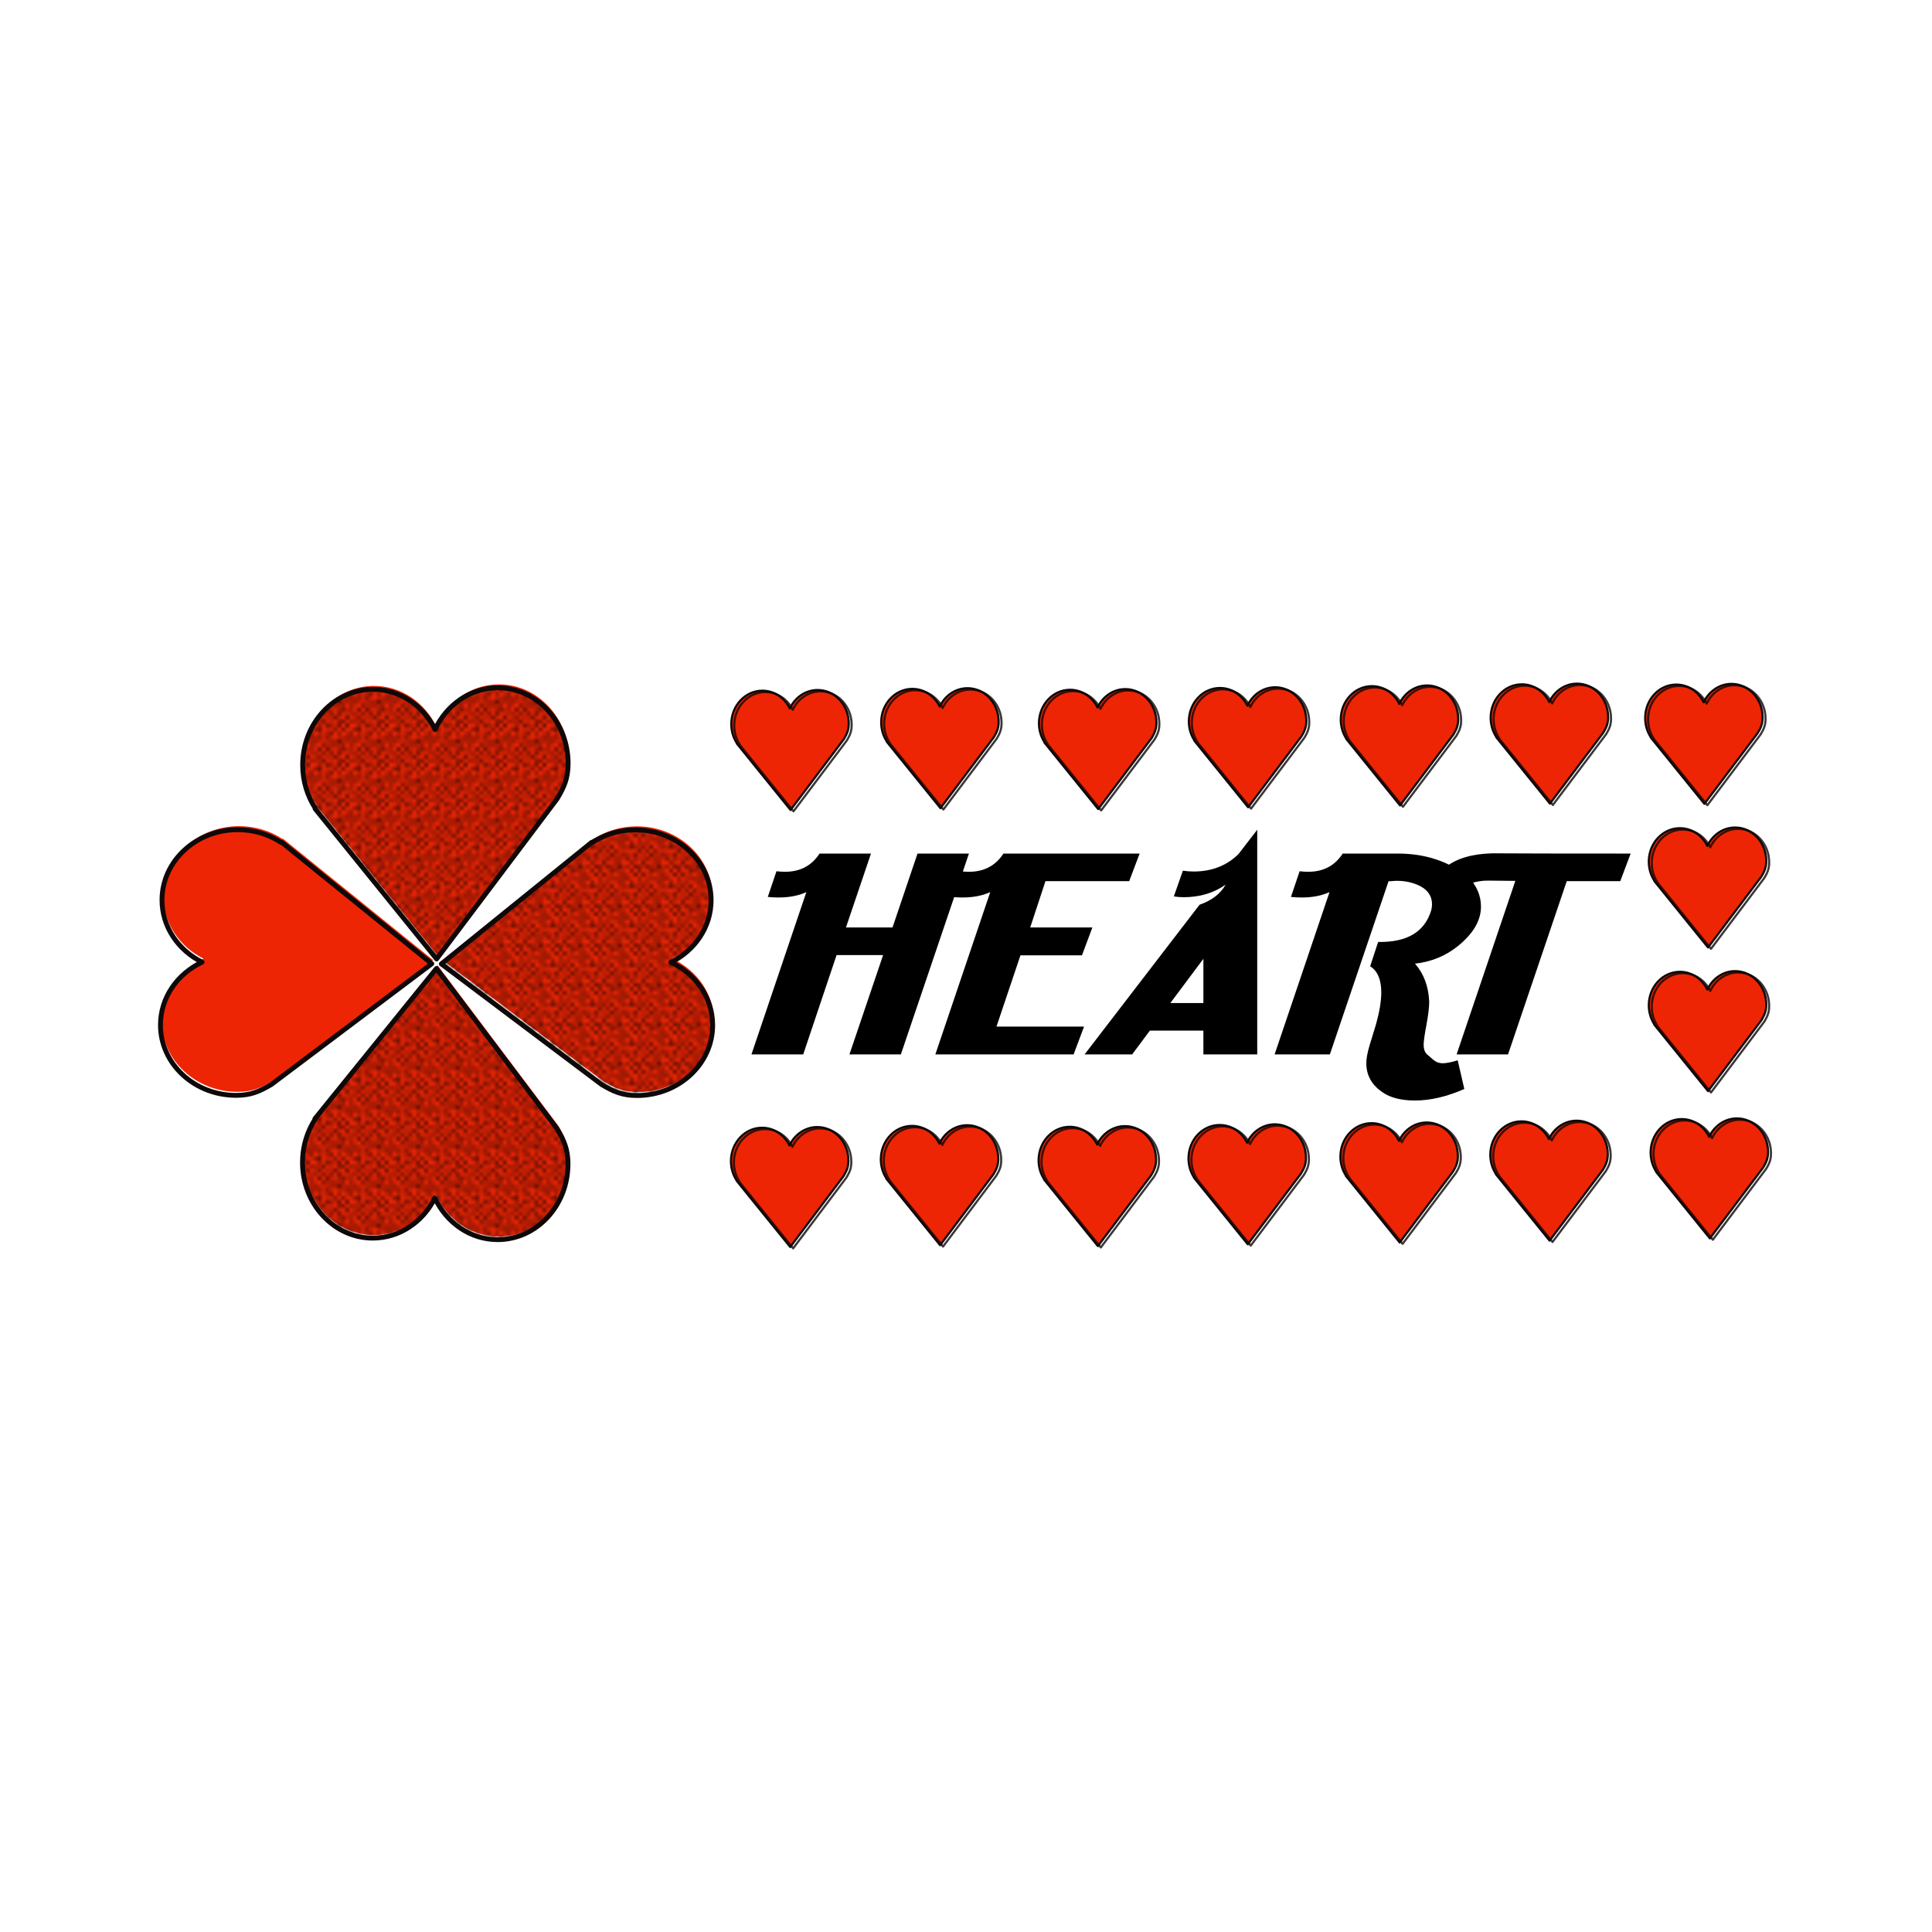 <svg:svg xmlns:dc="http://purl.org/dc/elements/1.1/" xmlns:ns1="http://www.w3.org/1999/xlink" xmlns:ns3="http://creativecommons.org/ns#" xmlns:rdf="http://www.w3.org/1999/02/22-rdf-syntax-ns#" xmlns:svg="http://www.w3.org/2000/svg" height="708.258" id="svg2" version="1.0" viewBox="-58.127 -250.229 708.258 708.258" width="708.258">
  <svg:defs id="defs4">
    <svg:pattern id="pattern6525" patternTransform="translate(65.707 145.22)" ns1:href="#pattern5772" />
    <svg:pattern id="pattern6521" patternTransform="translate(63.707 -14.08)" ns1:href="#pattern5754" />
    <svg:pattern id="pattern6517" patternTransform="translate(65.04 38.573)" ns1:href="#pattern5760" />
    <svg:pattern id="pattern6513" patternTransform="translate(65.04 91.228)" ns1:href="#pattern5766" />
    <svg:pattern id="pattern6487" patternTransform="translate(7.073 -14.163)" ns1:href="#pattern5738" />
    <svg:pattern id="pattern6484" patternTransform="translate(7.073 -14.163)" ns1:href="#pattern5735" />
    <svg:pattern id="pattern6481" patternTransform="translate(7.073 -14.163)" ns1:href="#pattern5732" />
    <svg:pattern id="pattern6478" patternTransform="translate(7.073 -14.163)" ns1:href="#pattern5729" />
    <svg:pattern id="pattern6475" patternTransform="translate(7.073 -14.163)" ns1:href="#pattern5726" />
    <svg:pattern id="pattern6472" patternTransform="translate(7.073 -14.163)" ns1:href="#pattern5723" />
    <svg:pattern id="pattern5772" patternTransform="translate(63.707 145.22)" ns1:href="#pattern5754" />
    <svg:pattern id="pattern5766" patternTransform="translate(65.04 87.228)" ns1:href="#pattern5754" />
    <svg:pattern id="pattern5760" patternTransform="translate(65.04 34.573)" ns1:href="#pattern5754" />
    <svg:pattern id="pattern5754" patternTransform="translate(63.707 -14.08)" ns1:href="#pattern5723" />
    <svg:pattern id="pattern5738" patternTransform="translate(5.073 -14.163)" ns1:href="#oldpaint_bitmap" />
    <svg:pattern id="pattern5735" patternTransform="translate(5.073 -14.163)" ns1:href="#oldpaint_bitmap" />
    <svg:pattern id="pattern5732" patternTransform="translate(5.073 -14.163)" ns1:href="#oldpaint_bitmap" />
    <svg:pattern id="pattern5729" patternTransform="translate(5.073 -14.163)" ns1:href="#oldpaint_bitmap" />
    <svg:pattern id="pattern5726" patternTransform="translate(5.073 -14.163)" ns1:href="#oldpaint_bitmap" />
    <svg:pattern id="pattern5723" patternTransform="translate(5.073 -14.163)" ns1:href="#oldpaint_bitmap" />
    <svg:pattern height="256" id="oldpaint_bitmap" patternUnits="userSpaceOnUse" width="256" />
    <svg:pattern id="pattern5338" patternTransform="matrix(1.153 0 0 1.153 115.7 154.56)" ns1:href="#Polkadots-large" />
    <svg:pattern id="pattern5335" patternTransform="matrix(1.153 0 0 -1.153 115.65 336.62)" ns1:href="#pattern5152" />
    <svg:pattern id="pattern5152" patternTransform="matrix(3.187 0 0 -3.187 224.12 635.95)" ns1:href="#Polkadots-large" />
    <svg:pattern height="10" id="Polkadots-large" patternTransform="matrix(3.187 0 0 3.187 224.25 132.68)" patternUnits="userSpaceOnUse" width="10">
      <svg:circle cx="2.567" cy=".81" id="circle4479" r=".45" />
      <svg:circle cx="3.048" cy="2.33" id="circle4481" r=".45" />
      <svg:circle cx="4.418" cy="2.415" id="circle4483" r=".45" />
      <svg:circle cx="1.844" cy="3.029" id="circle4485" r=".45" />
      <svg:circle cx="6.08" cy="1.363" id="circle4487" r=".45" />
      <svg:circle cx="5.819" cy="4.413" id="circle4489" r=".45" />
      <svg:circle cx="4.305" cy="4.048" id="circle4491" r=".45" />
      <svg:circle cx="5.541" cy="3.045" id="circle4493" r=".45" />
      <svg:circle cx="4.785" cy="5.527" id="circle4495" r=".45" />
      <svg:circle cx="2.667" cy="5.184" id="circle4497" r=".45" />
      <svg:circle cx="7.965" cy="1.448" id="circle4499" r=".45" />
      <svg:circle cx="7.047" cy="5.049" id="circle4501" r=".45" />
      <svg:circle cx="4.34" cy=".895" id="circle4503" r=".45" />
      <svg:circle cx="7.125" cy=".34" id="circle4505" r=".45" />
      <svg:circle cx="9.553" cy="1.049" id="circle4507" r=".45" />
      <svg:circle cx="7.006" cy="2.689" id="circle4509" r=".45" />
      <svg:circle cx="8.909" cy="2.689" id="circle4511" r=".45" />
      <svg:circle cx="9.315" cy="4.407" id="circle4513" r=".45" />
      <svg:circle cx="7.82" cy="3.87" id="circle4515" r=".45" />
      <svg:circle cx="8.27" cy="5.948" id="circle4517" r=".45" />
      <svg:circle cx="7.973" cy="7.428" id="circle4519" r=".45" />
      <svg:circle cx="9.342" cy="8.072" id="circle4521" r=".45" />
      <svg:circle cx="8.206" cy="9.315" id="circle4523" r=".45" />
      <svg:circle cx="9.682" cy="9.475" id="circle4525" r=".45" />
      <svg:circle cx="9.688" cy="6.186" id="circle4527" r=".45" />
      <svg:circle cx="3.379" cy="6.296" id="circle4529" r=".45" />
      <svg:circle cx="2.871" cy="8.204" id="circle4531" r=".45" />
      <svg:circle cx="4.59" cy="8.719" id="circle4533" r=".45" />
      <svg:circle cx="3.181" cy="9.671" id="circle4535" r=".45" />
      <svg:circle cx="5.734" cy="7.315" id="circle4537" r=".45" />
      <svg:circle cx="6.707" cy="6.513" id="circle4539" r=".45" />
      <svg:circle cx="5.73" cy="9.67" id="circle4541" r=".45" />
      <svg:circle cx="6.535" cy="8.373" id="circle4543" r=".45" />
      <svg:circle cx="4.37" cy="7.154" id="circle4545" r=".45" />
      <svg:circle cx=".622" cy="7.25" id="circle4547" r=".45" />
      <svg:circle cx=".831" cy="5.679" id="circle4549" r=".45" />
      <svg:circle cx="1.257" cy="8.519" id="circle4551" r=".45" />
      <svg:circle cx="1.989" cy="6.877" id="circle4553" r=".45" />
      <svg:circle cx=".374" cy="3.181" id="circle4555" r=".45" />
      <svg:circle cx="1.166" cy="1.664" id="circle4557" r=".45" />
      <svg:circle cx="1.151" cy=".093" id="circle4559" r=".45" />
      <svg:circle cx="1.151" cy="10.093" id="circle4561" r=".45" />
      <svg:circle cx="1.302" cy="4.451" id="circle4563" r=".45" />
      <svg:circle cx="3.047" cy="3.763" id="circle4565" r=".45" />
    </svg:pattern>
    <svg:filter height="1.215" id="filter5290" width="1.215" x="-.107" y="-.107">
      <svg:feGaussianBlur id="feGaussianBlur5292" stdDeviation="19.957" />
    </svg:filter>
    <svg:filter height="1.268" id="filter5656" width="1.039" x="-.02" y="-.134">
      <svg:feGaussianBlur id="feGaussianBlur5658" stdDeviation="2.627" />
    </svg:filter>
    <svg:filter height="1.299" id="filter6014" width="1.305" x="-.153" y="-.149">
      <svg:feGaussianBlur id="feGaussianBlur6016" stdDeviation="2.786" />
    </svg:filter>
    <svg:filter height="1.299" id="filter6018" width="1.305" x="-.153" y="-.149">
      <svg:feGaussianBlur id="feGaussianBlur6020" stdDeviation="2.786" />
    </svg:filter>
    <svg:filter height="1.299" id="filter6022" width="1.305" x="-.153" y="-.149">
      <svg:feGaussianBlur id="feGaussianBlur6024" stdDeviation="2.786" />
    </svg:filter>
    <svg:filter height="1.299" id="filter6026" width="1.305" x="-.153" y="-.149">
      <svg:feGaussianBlur id="feGaussianBlur6028" stdDeviation="2.786" />
    </svg:filter>
    <svg:filter height="1.322" id="filter6342" width="1.329" x="-.164" y="-.161">
      <svg:feGaussianBlur id="feGaussianBlur6344" stdDeviation="3.003" />
    </svg:filter>
    <svg:filter height="1.322" id="filter6346" width="1.329" x="-.164" y="-.161">
      <svg:feGaussianBlur id="feGaussianBlur6348" stdDeviation="3.003" />
    </svg:filter>
    <svg:filter height="1.322" id="filter6350" width="1.329" x="-.164" y="-.161">
      <svg:feGaussianBlur id="feGaussianBlur6352" stdDeviation="3.003" />
    </svg:filter>
    <svg:filter height="1.322" id="filter6354" width="1.329" x="-.164" y="-.161">
      <svg:feGaussianBlur id="feGaussianBlur6356" stdDeviation="3.003" />
    </svg:filter>
    <svg:filter height="1.322" id="filter6358" width="1.329" x="-.164" y="-.161">
      <svg:feGaussianBlur id="feGaussianBlur6360" stdDeviation="3.003" />
    </svg:filter>
    <svg:filter height="1.322" id="filter6362" width="1.329" x="-.164" y="-.161">
      <svg:feGaussianBlur id="feGaussianBlur6364" stdDeviation="3.003" />
    </svg:filter>
  </svg:defs>
  <svg:g id="layer1" transform="translate(-36.821 -145.85)">
    <svg:g id="g5660" transform="matrix(1.253 0 0 1.253 -62.781 -58.81)">
      <svg:g fill="#ee2504" filter="url(#filter5290)" id="g5164" transform="matrix(.362 0 0 .362 34.812 105.52)">
        <svg:g id="g5154">
          <svg:path d="m398.55 161.16c-22.2 0-41.43 13.7-50.8 33.67-9.57-19.29-28.44-32.42-50.18-32.42-31.39 0-56.87 27.4-56.87 61.17 0 13.09 3.84 25.21 10.35 35.16l-0.3 0.19 98.29 121.53 97.52-129.58c5.6-9.47 8.86-16.5 8.86-28.55 0-33.76-25.48-61.17-56.87-61.17z" id="path3436" />
          <svg:path d="m398.41 607.47c-22.2 0-41.43-13.7-50.79-33.67-9.58 19.29-28.45 32.42-50.19 32.42-31.39 0-56.87-27.4-56.87-61.17 0-13.08 3.84-25.2 10.36-35.15l-0.31-0.2 98.29-121.53 97.52 129.58c5.6 9.47 8.86 16.5 8.86 28.55 0 33.76-25.48 61.17-56.87 61.17z" id="path5150" />
        </svg:g>
        <svg:g id="g5158" transform="matrix(0 1 -1 0 733.57 35.192)">
          <svg:path d="m398.55 161.16c-22.2 0-41.43 13.7-50.8 33.67-9.57-19.29-28.44-32.42-50.18-32.42-31.39 0-56.87 27.4-56.87 61.17 0 13.09 3.84 25.21 10.35 35.16l-0.3 0.19 98.29 121.53 97.52-129.58c5.6-9.47 8.86-16.5 8.86-28.55 0-33.76-25.48-61.17-56.87-61.17z" id="path5160" />
          <svg:path d="m398.41 607.47c-22.2 0-41.43-13.7-50.79-33.67-9.58 19.29-28.45 32.42-50.19 32.42-31.39 0-56.87-27.4-56.87-61.17 0-13.08 3.84-25.2 10.36-35.15l-0.31-0.2 98.29-121.53 97.52 129.58c5.6 9.47 8.86 16.5 8.86 28.55 0 33.76-25.48 61.17-56.87 61.17z" id="path5162" />
        </svg:g>
      </svg:g>
      <svg:path d="m178.75 164.86c-8.03 0-14.99 4.96-18.37 12.18-3.47-6.98-10.3-11.73-18.16-11.73-11.36 0-20.57 9.92-20.57 22.13 0 4.74 1.39 9.12 3.74 12.72l-0.11 0.07 35.56 43.97 35.28-46.88c2.03-3.43 3.2-5.97 3.2-10.33 0-12.21-9.21-22.13-20.57-22.13z" fill="url(#pattern5338)" id="path5176" stroke="#0f0808" stroke-linejoin="round" stroke-width="1.42" />
      <svg:path d="m178.7 326.32c-8.03 0-14.99-4.96-18.37-12.18-3.47 6.98-10.3 11.73-18.16 11.73-11.35 0-20.57-9.92-20.57-22.13 0-4.73 1.39-9.12 3.74-12.72l-0.11-0.07 35.56-43.96 35.28 46.87c2.03 3.43 3.21 5.97 3.21 10.33 0 12.22-9.22 22.13-20.58 22.13z" fill="url(#pattern5335)" id="path5178" stroke="#0f0808" stroke-linejoin="round" stroke-width="1.42" />
      <svg:g id="g5180" stroke="#0f0808" stroke-linejoin="round" stroke-width="3.925" transform="matrix(0 .362 -.362 0 299.95 119.29)">
        <svg:path d="m398.55 161.16c-22.2 0-41.43 13.7-50.8 33.67-9.57-19.29-28.44-32.42-50.18-32.42-31.39 0-56.87 27.4-56.87 61.17 0 13.09 3.84 25.21 10.35 35.16l-0.3 0.19 98.29 121.53 97.52-129.58c5.6-9.47 8.86-16.5 8.86-28.55 0-33.76-25.48-61.17-56.87-61.17z" fill="url(#Polkadots-large)" id="path5182" />
        <svg:path d="m398.41 607.47c-22.2 0-41.43-13.7-50.79-33.67-9.58 19.29-28.45 32.42-50.19 32.42-31.39 0-56.87-27.4-56.87-61.17 0-13.08 3.84-25.2 10.36-35.15l-0.31-0.2 98.29-121.53 97.52 129.58c5.6 9.47 8.86 16.5 8.86 28.55 0 33.76-25.48 61.17-56.87 61.17z" fill="url(#pattern5152)" id="path5184" />
      </svg:g>
    </svg:g>
    <svg:path d="m245.07 237.51h16.55l-8.05 30.86h14.98l8.05-30.86h16.55l-21.91 83.86h-16.55l10.84-41.48h-14.98l-10.74 41.48h-16.66l17.67-67.76c-2.53 1.49-5.52 2.24-8.94 2.24-1.12 0-2.28-0.08-3.47-0.23l2.79-10.73c0.97 0.15 1.9 0.22 2.8 0.22 4.84 0 8.53-2.53 11.07-7.6zm84.46 42.49h-19.8l-7.71 29.74h28.18l-3.36 11.63h-44.5l17.67-67.76c-2.54 1.49-5.52 2.24-8.95 2.24-1.12 0-2.27-0.08-3.47-0.23l2.8-10.73c0.97 0.15 1.9 0.22 2.79 0.22 4.85 0 8.54-2.53 11.07-7.6h43.84l-3.36 11.52h-26.95l-4.91 19.34h20.01l-3.35 11.63zm28.45 19.91h10.63v-18.46l-10.63 18.46zm10.63 11.51h-17.22l-5.71 9.95h-15.31l37.01-62.5c3.95-1.79 6.75-4.59 8.39-8.39-3.81 3.5-8.32 5.25-13.53 5.25-1.05 0-2.09-0.11-3.14-0.33l2.91-10.74c1.19 0.23 2.35 0.34 3.47 0.34 5.81 0 10.62-2.42 14.42-7.27l6.04-10.17v93.81h-17.33v-9.95zm40.59-57.81c-2.53 1.49-5.52 2.24-8.95 2.24-1.11 0-2.27-0.08-3.46-0.23l2.79-10.73c0.97 0.15 1.91 0.22 2.8 0.22 4.85 0 8.54-2.53 11.07-7.6h17.78c8.87 0 16.43 3.28 22.7 9.84 2.68 3.65 4.02 7.75 4.02 12.3 0 5.81-2.49 11.33-7.49 16.55-3.95 4.1-8.53 6.52-13.75 7.27 2.83 4.17 4.36 9.47 4.58 15.88 0 2.31-0.3 5.53-0.89 9.67-0.6 4.14-0.9 6.88-0.9 8.22 0 1.94 0.38 3.31 1.12 4.13 1.49 1.72 2.28 2.58 2.35 2.58 0.74 0.74 1.64 1.11 2.68 1.11 1.12 0 2.72-0.41 4.81-1.23l2.13 11.97c-5.6 3.2-10.89 4.81-15.88 4.81-3.65 0-6.67-0.79-9.06-2.35-4.4-3.13-6.6-7.53-6.6-13.2 0-1.94 0.34-4.38 1.01-7.32s1.38-5.95 2.12-9c1.12-5.22 1.68-9.66 1.68-13.31 0-5.29-1.19-8.91-3.58-10.85l2.57-10.17c9.32 0.22 15.03-4.21 17.11-13.31 0.15-0.82 0.23-1.6 0.23-2.35 0-3.8-1.61-6.56-4.81-8.27-2.24-1.19-4.66-1.71-7.27-1.57-0.9 0.15-1.53 0.19-1.9 0.12l-18.9 72.34h-17.78l17.67-67.76zm50.86-4.81c-3.65 0-7.01 1.49-10.06 4.47l-3.47-10.06c3.51-3.65 8.54-5.59 15.1-5.81 6.86 0.07 21.69 0.11 44.5 0.11l-3.35 11.52h-17.22l-18.9 72.34h-16.55l18.9-72.46-8.95-0.11z" id="text5310" transform="scale(1.139 .878)" />
    <svg:g id="g6542" stroke="#0f0808" stroke-linejoin="round" stroke-width=".787">
      <svg:path d="m278.43 148.57c-4.45 0-8.3 2.75-10.18 6.76-1.92-3.87-5.71-6.51-10.07-6.51-6.29 0-11.4 5.5-11.4 12.27 0 2.63 0.77 5.06 2.08 7.05l-0.06 0.04 19.7 24.37 19.56-25.98c1.12-1.9 1.78-3.31 1.78-5.73 0-6.77-5.11-12.27-11.41-12.27z" fill="#ee2504" filter="url(#filter6362)" id="path5340" />
      <svg:path d="m333.38 147.91c-4.45 0-8.3 2.75-10.18 6.75-1.92-3.87-5.71-6.5-10.06-6.5-6.3 0-11.41 5.49-11.41 12.27 0 2.62 0.77 5.05 2.08 7.05l-0.06 0.03 19.71 24.37 19.55-25.98c1.13-1.9 1.78-3.31 1.78-5.72 0-6.78-5.11-12.27-11.41-12.27z" fill="#ee2504" filter="url(#filter6358)" id="path5344" />
      <svg:path d="m391.22 148.24c-4.45 0-8.3 2.75-10.18 6.75-1.92-3.86-5.71-6.5-10.07-6.5-6.29 0-11.4 5.5-11.4 12.27 0 2.62 0.77 5.05 2.08 7.05l-0.07 0.04 19.71 24.37 19.56-25.99c1.12-1.9 1.78-3.3 1.78-5.72 0-6.77-5.11-12.27-11.41-12.27z" fill="#ee2504" filter="url(#filter6354)" id="path5348" />
      <svg:path d="m446.17 147.57c-4.45 0-8.3 2.75-10.18 6.76-1.92-3.87-5.71-6.5-10.06-6.5-6.3 0-11.41 5.49-11.41 12.26 0 2.63 0.77 5.06 2.08 7.05l-0.06 0.04 19.71 24.37 19.55-25.98c1.13-1.9 1.78-3.31 1.78-5.73 0-6.77-5.11-12.27-11.41-12.27z" fill="#ee2504" filter="url(#filter6350)" id="path5350" />
      <svg:path d="m501.86 146.91c-4.45 0-8.3 2.75-10.18 6.75-1.92-3.87-5.71-6.5-10.06-6.5-6.3 0-11.41 5.49-11.41 12.27 0 2.62 0.77 5.05 2.08 7.05l-0.06 0.03 19.71 24.37 19.55-25.98c1.13-1.9 1.78-3.31 1.78-5.72 0-6.78-5.11-12.27-11.41-12.27z" fill="#ee2504" filter="url(#filter6346)" id="path5356" />
      <svg:path d="m556.82 146.24c-4.46 0-8.31 2.75-10.19 6.75-1.92-3.86-5.7-6.5-10.06-6.5-6.3 0-11.41 5.5-11.41 12.27 0 2.62 0.77 5.05 2.08 7.05l-0.06 0.04 19.71 24.37 19.55-25.99c1.13-1.9 1.78-3.3 1.78-5.72 0-6.77-5.11-12.27-11.4-12.27z" fill="#ee2504" filter="url(#filter6342)" id="path5358" />
      <svg:path d="m279.51 149.07c-4.45 0-8.31 2.75-10.19 6.76-1.92-3.87-5.7-6.51-10.06-6.51-6.3 0-11.41 5.5-11.41 12.27 0 2.63 0.77 5.06 2.08 7.05l-0.06 0.04 19.71 24.37 19.56-25.98c1.12-1.9 1.77-3.31 1.77-5.73 0-6.77-5.11-12.27-11.4-12.27z" fill="url(#pattern6487)" id="path5624" opacity=".81" />
      <svg:path d="m334.46 148.41c-4.45 0-8.31 2.75-10.19 6.75-1.92-3.87-5.7-6.5-10.06-6.5-6.29 0-11.4 5.49-11.4 12.27 0 2.62 0.77 5.05 2.07 7.05l-0.06 0.03 19.71 24.37 19.56-25.98c1.12-1.9 1.77-3.31 1.77-5.72 0-6.78-5.11-12.27-11.4-12.27z" fill="url(#pattern6484)" id="path5626" opacity=".81" />
      <svg:path d="m392.3 148.74c-4.45 0-8.31 2.75-10.19 6.75-1.92-3.86-5.7-6.5-10.06-6.5-6.3 0-11.41 5.5-11.41 12.27 0 2.62 0.77 5.05 2.08 7.05l-0.06 0.04 19.71 24.37 19.56-25.99c1.12-1.9 1.77-3.31 1.77-5.72 0-6.77-5.11-12.27-11.4-12.27z" fill="url(#pattern6481)" id="path5628" opacity=".81" />
      <svg:path d="m447.25 148.07c-4.45 0-8.31 2.75-10.19 6.76-1.92-3.87-5.7-6.5-10.06-6.5-6.3 0-11.4 5.49-11.4 12.26 0 2.63 0.77 5.06 2.07 7.05l-0.06 0.04 19.71 24.37 19.56-25.98c1.12-1.9 1.77-3.31 1.77-5.73 0-6.77-5.11-12.27-11.4-12.27z" fill="url(#pattern6478)" id="path5630" opacity=".81" />
      <svg:path d="m502.94 147.41c-4.45 0-8.31 2.75-10.19 6.75-1.92-3.87-5.7-6.5-10.06-6.5-6.3 0-11.4 5.49-11.4 12.27 0 2.62 0.77 5.05 2.07 7.05l-0.06 0.03 19.71 24.37 19.56-25.98c1.12-1.9 1.77-3.31 1.77-5.72 0-6.78-5.11-12.27-11.4-12.27z" fill="url(#pattern6475)" id="path5632" opacity=".81" />
      <svg:path d="m557.89 146.74c-4.45 0-8.31 2.75-10.19 6.75-1.92-3.86-5.7-6.5-10.06-6.5-6.29 0-11.4 5.5-11.4 12.27 0 2.62 0.77 5.05 2.07 7.05l-0.06 0.04 19.71 24.37 19.56-25.99c1.12-1.9 1.77-3.3 1.77-5.72 0-6.77-5.11-12.27-11.4-12.27z" fill="url(#pattern6472)" id="path5634" opacity=".81" />
      <svg:path d="m613.45 146.33c-4.45 0-8.31 2.74-10.19 6.75-1.91-3.87-5.7-6.5-10.06-6.5-6.29 0-11.4 5.49-11.4 12.26 0 2.63 0.77 5.06 2.07 7.05l-0.06 0.04 19.71 24.37 19.56-25.98c1.12-1.9 1.77-3.31 1.77-5.73 0-6.77-5.11-12.26-11.4-12.26z" fill="#ee2504" filter="url(#filter6026)" id="path5750" />
      <svg:path d="m614.52 146.82c-4.45 0-8.3 2.75-10.18 6.76-1.92-3.87-5.71-6.5-10.06-6.5-6.3 0-11.41 5.49-11.41 12.26 0 2.63 0.77 5.06 2.08 7.05l-0.06 0.04 19.71 24.37 19.55-25.98c1.13-1.9 1.78-3.31 1.78-5.73 0-6.77-5.11-12.27-11.41-12.27z" fill="url(#pattern6521)" id="path5752" opacity=".81" />
      <svg:path d="m614.78 198.98c-4.45 0-8.3 2.75-10.18 6.75-1.92-3.87-5.71-6.5-10.07-6.5-6.29 0-11.4 5.49-11.4 12.27 0 2.62 0.77 5.05 2.08 7.05l-0.07 0.03 19.71 24.37 19.56-25.98c1.12-1.9 1.78-3.31 1.78-5.72 0-6.78-5.11-12.27-11.41-12.27z" fill="#ee2504" filter="url(#filter6022)" id="path5756" />
      <svg:path d="m615.86 199.48c-4.45 0-8.31 2.75-10.19 6.75-1.92-3.87-5.7-6.5-10.06-6.5-6.3 0-11.41 5.49-11.41 12.27 0 2.62 0.77 5.05 2.08 7.05l-0.06 0.03 19.71 24.37 19.56-25.98c1.12-1.9 1.77-3.31 1.77-5.72 0-6.78-5.11-12.27-11.4-12.27z" fill="url(#pattern6517)" id="path5758" opacity=".81" />
      <svg:path d="m614.78 251.63c-4.45 0-8.3 2.75-10.18 6.76-1.92-3.87-5.71-6.51-10.07-6.51-6.29 0-11.4 5.5-11.4 12.27 0 2.62 0.77 5.06 2.08 7.05l-0.07 0.04 19.71 24.37 19.56-25.98c1.12-1.9 1.78-3.31 1.78-5.73 0-6.77-5.11-12.27-11.41-12.27z" fill="#ee2504" filter="url(#filter6018)" id="path5762" />
      <svg:path d="m615.86 252.13c-4.45 0-8.31 2.75-10.19 6.76-1.92-3.87-5.7-6.51-10.06-6.51-6.3 0-11.41 5.5-11.41 12.27 0 2.62 0.77 5.06 2.08 7.05l-0.06 0.04 19.71 24.37 19.56-25.98c1.12-1.9 1.77-3.31 1.77-5.73 0-6.77-5.11-12.27-11.4-12.27z" fill="url(#pattern6513)" id="path5764" opacity=".81" />
      <svg:g fill="#ee2504" filter="url(#filter5656)" id="g5674" transform="translate(5.87 145.55)">
        <svg:path d="m272.43 163.24c-4.45 0-8.3 2.75-10.18 6.75-1.92-3.87-5.71-6.5-10.06-6.5-6.3 0-11.41 5.49-11.41 12.27 0 2.62 0.77 5.05 2.08 7.04l-0.06 0.04 19.71 24.37 19.55-25.98c1.13-1.9 1.78-3.31 1.78-5.72 0-6.78-5.11-12.27-11.41-12.27z" id="path5676" />
        <svg:path d="m327.39 162.57c-4.46 0-8.31 2.75-10.19 6.75-1.92-3.86-5.7-6.5-10.06-6.5-6.3 0-11.41 5.5-11.41 12.27 0 2.62 0.77 5.05 2.08 7.05l-0.06 0.04 19.71 24.37 19.55-25.99c1.13-1.9 1.78-3.3 1.78-5.72 0-6.77-5.11-12.27-11.4-12.27z" id="path5678" />
        <svg:path d="m385.22 162.9c-4.45 0-8.3 2.75-10.18 6.76-1.92-3.87-5.71-6.51-10.06-6.51-6.3 0-11.41 5.5-11.41 12.27 0 2.63 0.77 5.06 2.08 7.05l-0.06 0.04 19.71 24.37 19.55-25.98c1.13-1.9 1.78-3.31 1.78-5.73 0-6.77-5.11-12.27-11.41-12.27z" id="path5680" />
        <svg:path d="m440.18 162.24c-4.46 0-8.31 2.75-10.19 6.75-1.92-3.87-5.7-6.5-10.06-6.5-6.3 0-11.41 5.49-11.41 12.27 0 2.62 0.77 5.05 2.08 7.05l-0.06 0.03 19.71 24.37 19.55-25.98c1.13-1.9 1.78-3.31 1.78-5.72 0-6.78-5.11-12.27-11.4-12.27z" id="path5682" />
        <svg:path d="m495.87 161.57c-4.46 0-8.31 2.75-10.19 6.75-1.92-3.86-5.7-6.5-10.06-6.5-6.3 0-11.41 5.5-11.41 12.27 0 2.62 0.77 5.05 2.08 7.05l-0.06 0.04 19.71 24.37 19.55-25.99c1.13-1.9 1.78-3.3 1.78-5.72 0-6.77-5.11-12.27-11.4-12.27z" id="path5684" />
        <svg:path d="m550.82 160.91c-4.46 0-8.31 2.74-10.19 6.75-1.92-3.87-5.7-6.5-10.06-6.5-6.3 0-11.41 5.49-11.41 12.26 0 2.63 0.77 5.06 2.08 7.05l-0.06 0.04 19.71 24.37 19.55-25.98c1.13-1.9 1.78-3.31 1.78-5.73 0-6.77-5.11-12.26-11.4-12.26z" id="path5686" />
      </svg:g>
      <svg:g fill="url(#oldpaint_bitmap)" id="g5688" opacity=".81" transform="translate(6.944 146.05)">
        <svg:path d="m272.43 163.24c-4.45 0-8.3 2.75-10.18 6.75-1.92-3.87-5.71-6.5-10.06-6.5-6.3 0-11.41 5.49-11.41 12.27 0 2.62 0.77 5.05 2.08 7.04l-0.06 0.04 19.71 24.37 19.55-25.98c1.13-1.9 1.78-3.31 1.78-5.72 0-6.78-5.11-12.27-11.41-12.27z" id="path5690" />
        <svg:path d="m327.39 162.57c-4.46 0-8.31 2.75-10.19 6.75-1.92-3.86-5.7-6.5-10.06-6.5-6.3 0-11.41 5.5-11.41 12.27 0 2.62 0.77 5.05 2.08 7.05l-0.06 0.04 19.71 24.37 19.55-25.99c1.13-1.9 1.78-3.3 1.78-5.72 0-6.77-5.11-12.27-11.4-12.27z" id="path5692" />
        <svg:path d="m385.22 162.9c-4.45 0-8.3 2.75-10.18 6.76-1.92-3.87-5.71-6.51-10.06-6.51-6.3 0-11.41 5.5-11.41 12.27 0 2.63 0.77 5.06 2.08 7.05l-0.06 0.04 19.71 24.37 19.55-25.98c1.13-1.9 1.78-3.31 1.78-5.73 0-6.77-5.11-12.27-11.41-12.27z" id="path5694" />
        <svg:path d="m440.18 162.24c-4.46 0-8.31 2.75-10.19 6.75-1.92-3.87-5.7-6.5-10.06-6.5-6.3 0-11.41 5.49-11.41 12.27 0 2.62 0.77 5.05 2.08 7.05l-0.06 0.03 19.71 24.37 19.55-25.98c1.13-1.9 1.78-3.31 1.78-5.72 0-6.78-5.11-12.27-11.4-12.27z" id="path5696" />
        <svg:path d="m495.87 161.57c-4.46 0-8.31 2.75-10.19 6.75-1.92-3.86-5.7-6.5-10.06-6.5-6.3 0-11.41 5.5-11.41 12.27 0 2.62 0.77 5.05 2.08 7.05l-0.06 0.04 19.71 24.37 19.55-25.99c1.13-1.9 1.78-3.3 1.78-5.72 0-6.77-5.11-12.27-11.4-12.27z" id="path5698" />
        <svg:path d="m550.82 160.91c-4.46 0-8.31 2.74-10.19 6.75-1.92-3.87-5.7-6.5-10.06-6.5-6.3 0-11.41 5.49-11.41 12.26 0 2.63 0.77 5.06 2.08 7.05l-0.06 0.04 19.71 24.37 19.55-25.98c1.13-1.9 1.78-3.31 1.78-5.73 0-6.77-5.11-12.26-11.4-12.26z" id="path5700" />
      </svg:g>
      <svg:path d="m615.45 305.62c-4.45 0-8.31 2.75-10.19 6.75-1.91-3.86-5.7-6.5-10.06-6.5-6.29 0-11.4 5.5-11.4 12.27 0 2.62 0.77 5.05 2.07 7.05l-0.06 0.04 19.71 24.37 19.56-25.99c1.12-1.9 1.77-3.3 1.77-5.72 0-6.77-5.11-12.27-11.4-12.27z" fill="#ee2504" filter="url(#filter6014)" id="path5768" />
      <svg:path d="m616.52 306.12c-4.45 0-8.3 2.75-10.18 6.75-1.92-3.86-5.71-6.5-10.06-6.5-6.3 0-11.41 5.5-11.41 12.27 0 2.62 0.77 5.05 2.08 7.05l-0.06 0.04 19.71 24.37 19.55-25.99c1.13-1.9 1.78-3.3 1.78-5.72 0-6.77-5.11-12.27-11.41-12.27z" fill="url(#pattern6525)" id="path5770" opacity=".81" />
    </svg:g>
  </svg:g>
</svg:svg>